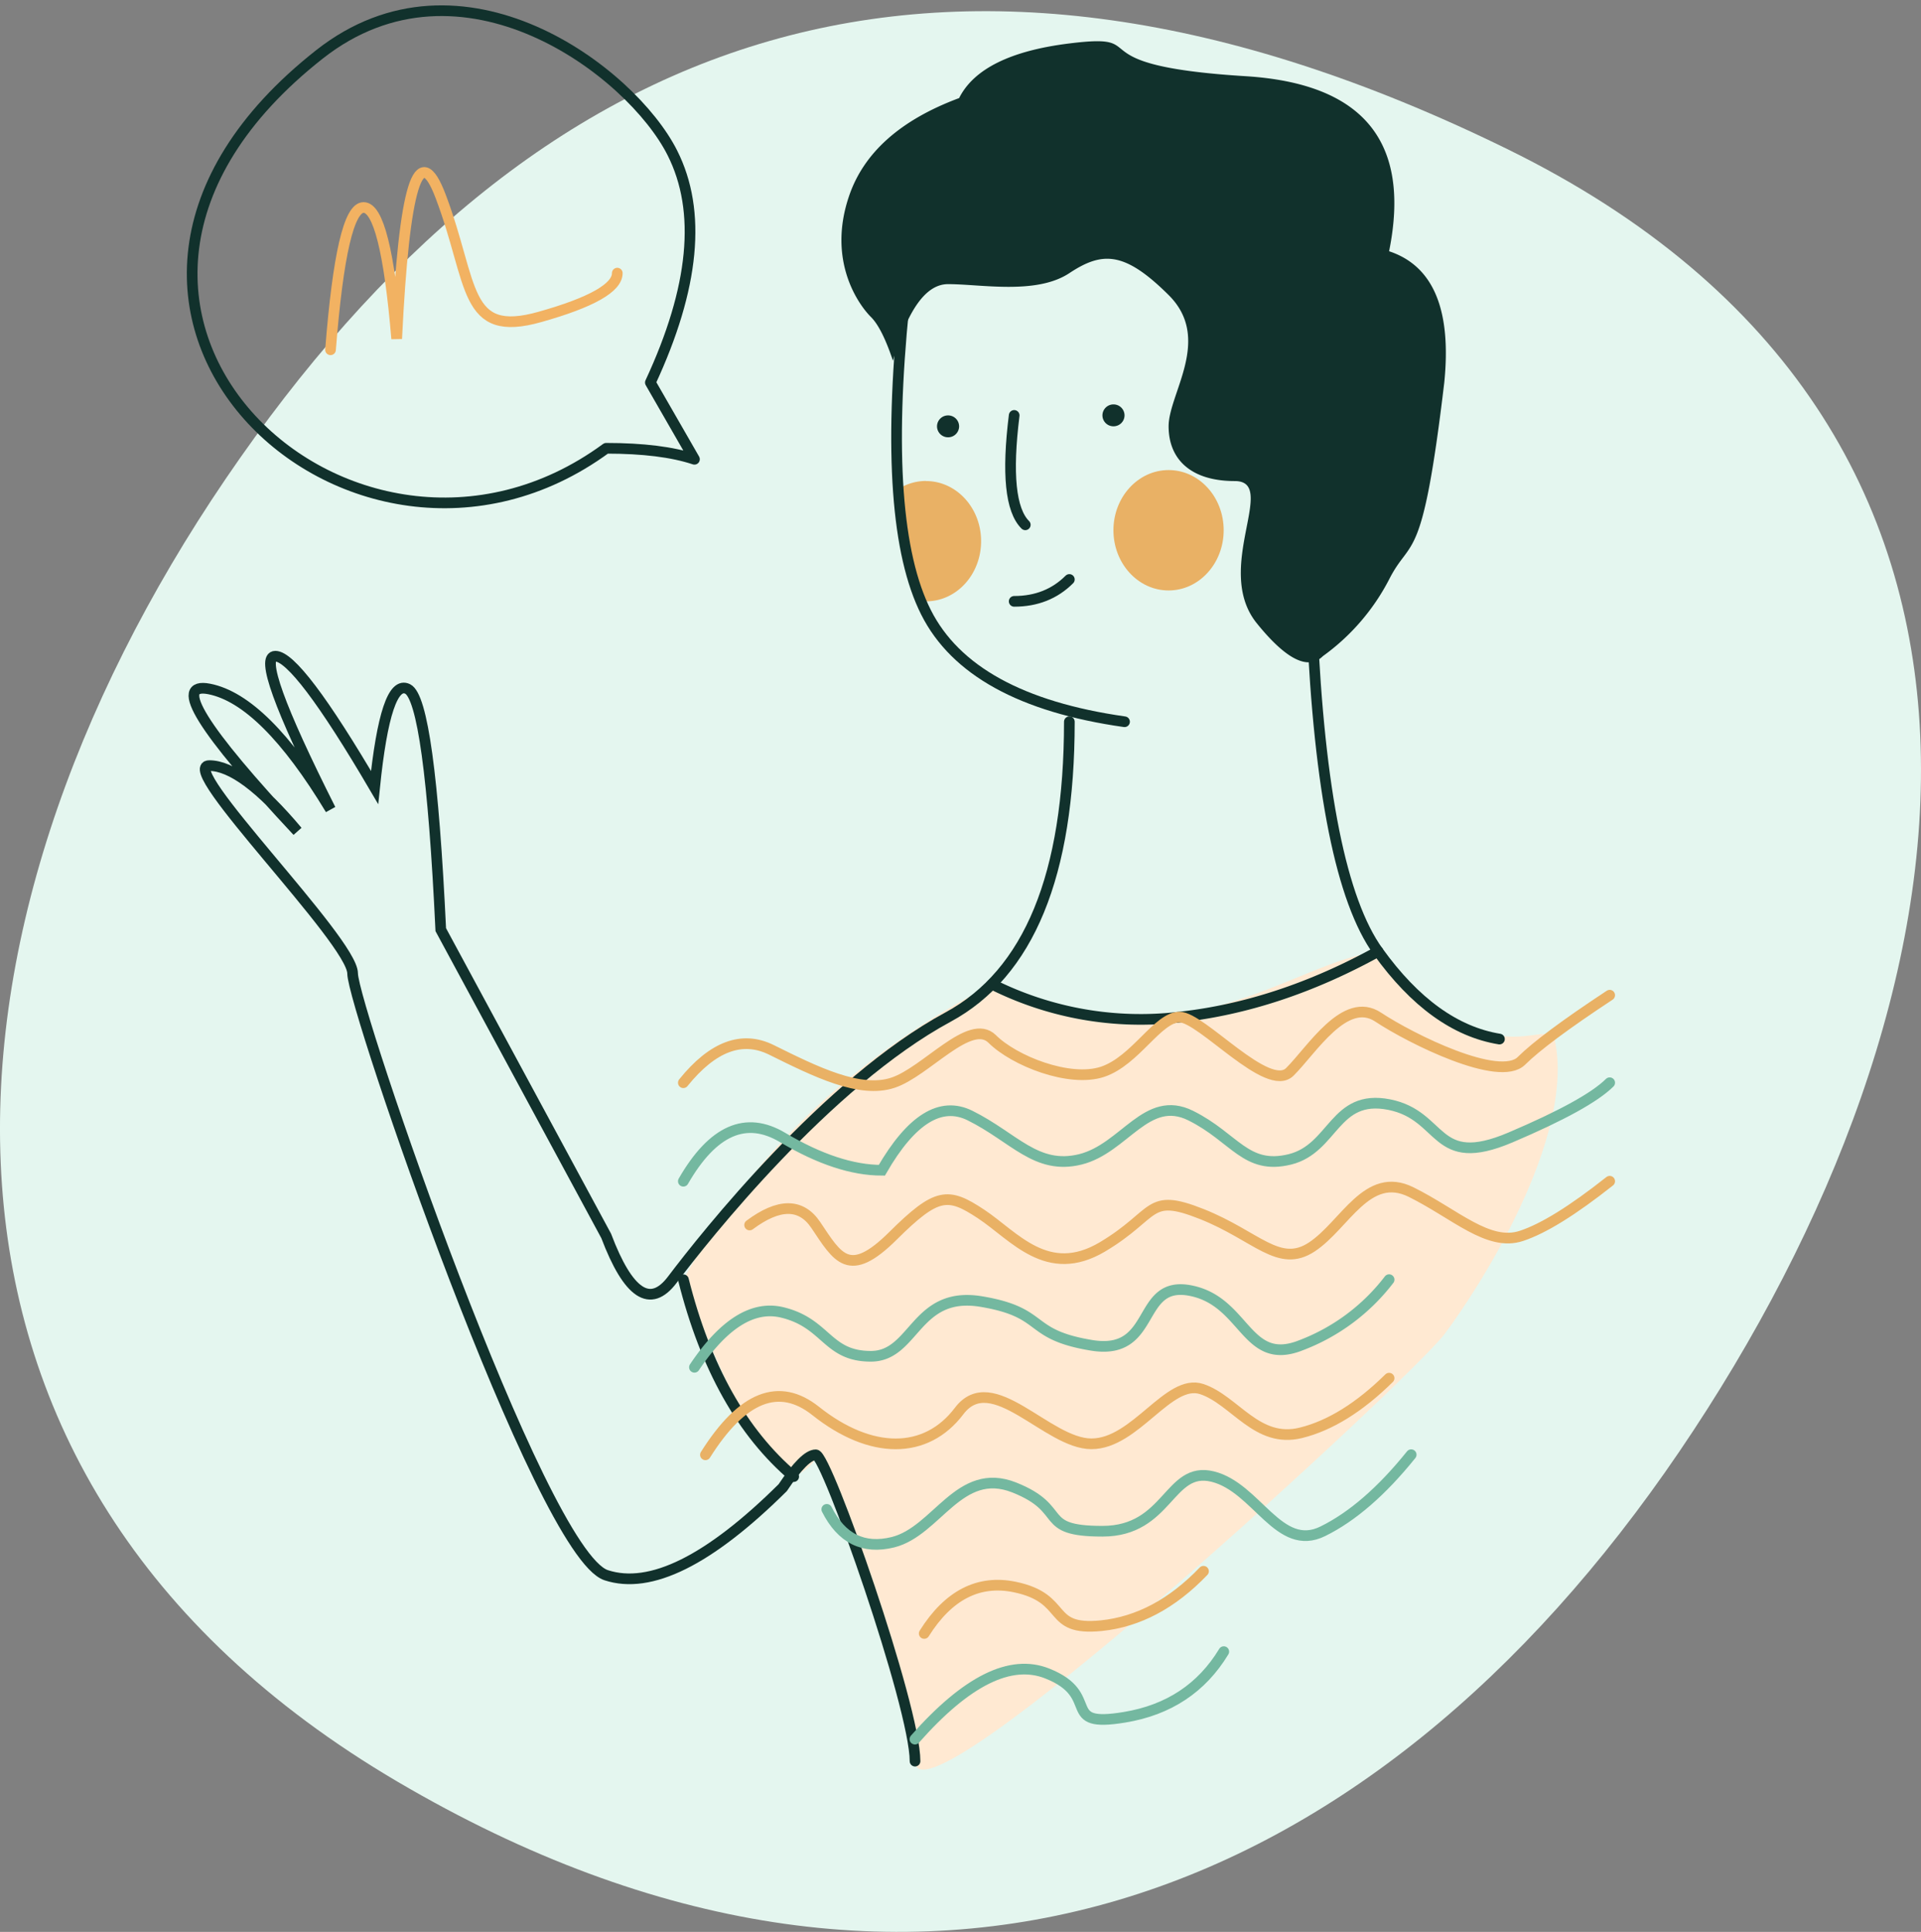 <svg width="180" height="181" fill="none" xmlns="http://www.w3.org/2000/svg"><rect width="100%" height="100%" fill="#808080" stroke="none"/><path fill-rule="evenodd" clip-rule="evenodd" d="M37.24 166.92c48.63 28.58 91.38 11.33 120.1-30.9 28.72-42.25 36.88-96.08-16.1-122.05-52.99-25.98-91.38-11.33-120.1 30.9-28.72 42.25-32.53 93.47 16.1 122.05z" fill="#E4F6EF"/><path fill-rule="evenodd" clip-rule="evenodd" d="M64.04 119.9c4.82 12.3 8.26 18.44 10.33 18.44 1.38-.68 2.06-1.37 2.06-2.05 6.2 14.35 9.3 23.92 9.3 28.7 0 7.17 46.5-35.87 49.6-39.97 3.1-4.1 12.4-18.45 10.33-27.68-1.03-2.05-6.2 4.1-16.53-8.2-8.27 1.03-18.6 11.28-36.16 3.08-13.1 6.83-22.73 16.06-28.93 27.67z" fill="#FFE9D2"/><path d="M100.2 67.62c0 14.35-3.79 23.57-11.37 27.67-11.36 6.15-22.73 20.5-25.83 24.6-2.06 2.73-4.13 1.37-6.2-4.1L41.3 87.1c-.68-14.35-1.72-21.86-3.1-22.55-1.37-.68-2.4 2.4-3.1 9.23-4.81-8.2-7.92-12.3-9.3-12.3-1.37 0 .35 4.78 5.17 14.35-4.13-6.84-7.92-10.6-11.36-11.28-3.45-.68-.7 3.76 8.26 13.33-3.44-4.1-6.2-6.15-8.26-6.15-3.1 0 13.43 16.4 13.43 19.47 0 3.08 17.57 54.33 23.76 56.38 4.14 1.36 9.65-1.37 16.54-8.2 1.37-2.05 2.4-3.08 3.1-3.08 1.03 0 9.3 23.58 9.3 28.7m37.2-106.6c.68 15.72 2.75 25.97 6.19 30.75 3.44 4.78 7.23 7.52 11.37 8.2" stroke="#11312C" stroke-linecap="round"/><path d="M92.97 92.22a31.07 31.07 0 0017.56 3.07c6.2-.68 12.4-2.73 18.6-6.15" stroke="#11312C" stroke-linecap="round"/><path d="M88.83 40.97a1.03 1.03 0 001.04-1.03 1.03 1.03 0 00-1.04-1.02 1.03 1.03 0 00-1.03 1.02 1.03 1.03 0 001.03 1.03zm15.5-1.03a1.03 1.03 0 001.04-1.02 1.03 1.03 0 00-1.04-1.03 1.03 1.03 0 00-1.03 1.03 1.03 1.03 0 001.03 1.02z" fill="#11312C"/><path d="M95.03 38.92c-.68 5.46-.34 8.88 1.04 10.25m-1.04 7.17c2.07 0 3.8-.68 5.17-2.05" stroke="#11312C" stroke-linecap="round"/><path d="M109.5 55.32c2.85 0 5.16-2.53 5.16-5.64s-2.3-5.64-5.16-5.64c-2.86 0-5.17 2.53-5.17 5.64s2.31 5.64 5.17 5.64z" fill="#E9B165"/><path fill-rule="evenodd" clip-rule="evenodd" d="M86.77 45.07c2.85 0 5.16 2.52 5.16 5.63 0 3.12-2.3 5.64-5.16 5.64-.19 0-.38 0-.56-.03-.85-1.99-1.54-5.47-2.09-10.45a4.8 4.8 0 012.65-.8z" fill="#E9B165"/><path d="M84.7 28.67c-1.38 13.66-.69 23.23 2.07 28.7 2.75 5.46 8.95 8.88 18.6 10.25" stroke="#11312C" stroke-linecap="round"/><path fill-rule="evenodd" clip-rule="evenodd" d="M83.67 33.8c1.38-4.79 3.1-7.18 5.16-7.18 3.1 0 8.27 1.02 11.37-1.03 3.1-2.05 5.17-2.05 9.3 2.05 4.13 4.1 0 9.23 0 12.3 0 3.08 2.07 5.13 6.2 5.13 4.13 0-2.07 8.2 2.06 13.32 2.76 3.42 4.83 4.44 6.2 3.08a20.39 20.39 0 006.2-7.18c2.07-4.1 3.1-1.02 5.17-18.45.69-6.83-1.03-10.93-5.17-12.3 2.07-10.25-2.4-15.71-13.43-16.4-16.53-1.02-8.26-4.1-16.53-3.07-5.51.68-8.96 2.39-10.33 5.12-5.51 2.05-8.96 5.13-10.33 9.23-2.07 6.15 1.03 10.25 2.06 11.27.7.69 1.38 2.05 2.07 4.1z" fill="#11312C"/><path d="M85.73 162.94c4.83-5.47 8.96-7.52 12.4-6.15 5.17 2.05 1.04 5.13 7.24 4.1 4.13-.68 7.23-2.73 9.3-6.15m-37.2-13.33c1.38 2.74 3.44 3.76 6.2 3.08 4.13-1.03 6.2-7.17 11.36-5.13 5.17 2.05 2.07 4.1 8.27 4.1 6.2 0 6.2-6.14 10.33-5.12 4.14 1.02 6.2 7.17 10.33 5.12 2.76-1.36 5.52-3.75 8.27-7.17m-68.2-25.62c2.76-4.79 5.86-6.15 9.3-4.1 3.45 2.05 6.55 3.07 9.3 3.07 2.76-4.78 5.52-6.49 8.27-5.12 4.13 2.05 6.2 5.12 10.33 4.1 4.14-1.03 6.2-6.15 10.34-4.1 4.13 2.05 5.16 5.12 9.3 4.1 4.13-1.03 4.13-6.15 9.3-5.13 5.16 1.03 4.13 6.15 11.36 3.08 4.82-2.05 7.92-3.76 9.3-5.13" stroke="#74B8A0" stroke-linecap="round"/><path d="M86.6 153.04c2.26-3.6 5.1-5.06 8.5-4.35 5.12 1.07 2.89 4.14 8.09 3.62 3.47-.36 6.66-2.05 9.58-5.1m-42.53-32.44c2.75-2.05 4.82-2.05 6.2 0 2.06 3.07 3.1 5.12 7.23 1.02s5.16-4.1 8.26-2.05c3.1 2.05 6.2 6.15 11.37 3.08 5.17-3.08 4.13-5.13 9.3-3.08 5.16 2.05 7.23 5.13 10.33 3.08 3.1-2.05 5.17-7.18 9.3-5.13 4.13 2.05 7.23 5.13 10.33 4.1 2.07-.68 4.82-2.39 8.27-5.12m-86.8-9.23c2.76-3.42 5.52-4.44 8.27-3.07 4.14 2.05 8.27 4.1 11.37 3.07 3.1-1.02 7.23-6.15 9.3-4.1 2.06 2.05 7.23 4.1 10.33 3.08 3.1-1.03 5.17-5.13 7.23-5.13s8.27 7.18 10.33 5.13c2.07-2.05 5.17-7.18 8.27-5.13 3.1 2.05 11.37 6.15 13.43 4.1 1.38-1.37 4.13-3.42 8.27-6.15" stroke="#E9B165" stroke-linecap="round"/><path d="M64.04 119.9c2.06 8.2 5.5 14.34 10.33 18.44" stroke="#11312C" stroke-linecap="round"/><path d="M65.07 128.1c2.75-4.1 5.51-5.82 8.27-5.13 4.13 1.02 4.13 4.1 8.26 4.1s4.13-6.15 10.33-5.13c6.2 1.03 4.14 3.08 10.34 4.1 6.2 1.03 4.13-6.15 9.3-5.12 5.16 1.02 5.16 7.17 10.33 5.12a18.79 18.79 0 008.26-6.15" stroke="#74B8A0" stroke-linecap="round"/><path d="M66.1 136.3c3.45-5.48 6.9-6.84 10.34-4.1 5.16 4.1 10.33 4.1 13.43 0 3.1-4.1 8.26 3.07 12.4 3.07 4.13 0 7.23-6.15 10.33-5.13 3.1 1.03 5.17 5.13 9.3 4.1 2.75-.68 5.5-2.4 8.26-5.12" stroke="#E9B165" stroke-linecap="round"/><path d="M30.97 32.77c.7-8.89 1.73-13.33 3.1-13.33 1.38 0 2.41 4.1 3.1 12.3.7-14.35 2.07-18.79 4.13-13.32 3.1 8.2 2.07 13.32 9.3 11.27 4.83-1.36 7.24-2.73 7.24-4.1" stroke="#F2B262" stroke-linecap="round"/><path clip-rule="evenodd" d="M65.07 43.02l-4.13-7.18c4.13-8.88 4.82-16.05 2.06-21.52-3.85-7.64-19.74-19.7-33.06-9.23C-.02 28.67 33.04 59.42 56.8 42c3.45 0 6.2.34 8.27 1.03z" stroke="#11312C" stroke-linejoin="round"/></svg>
